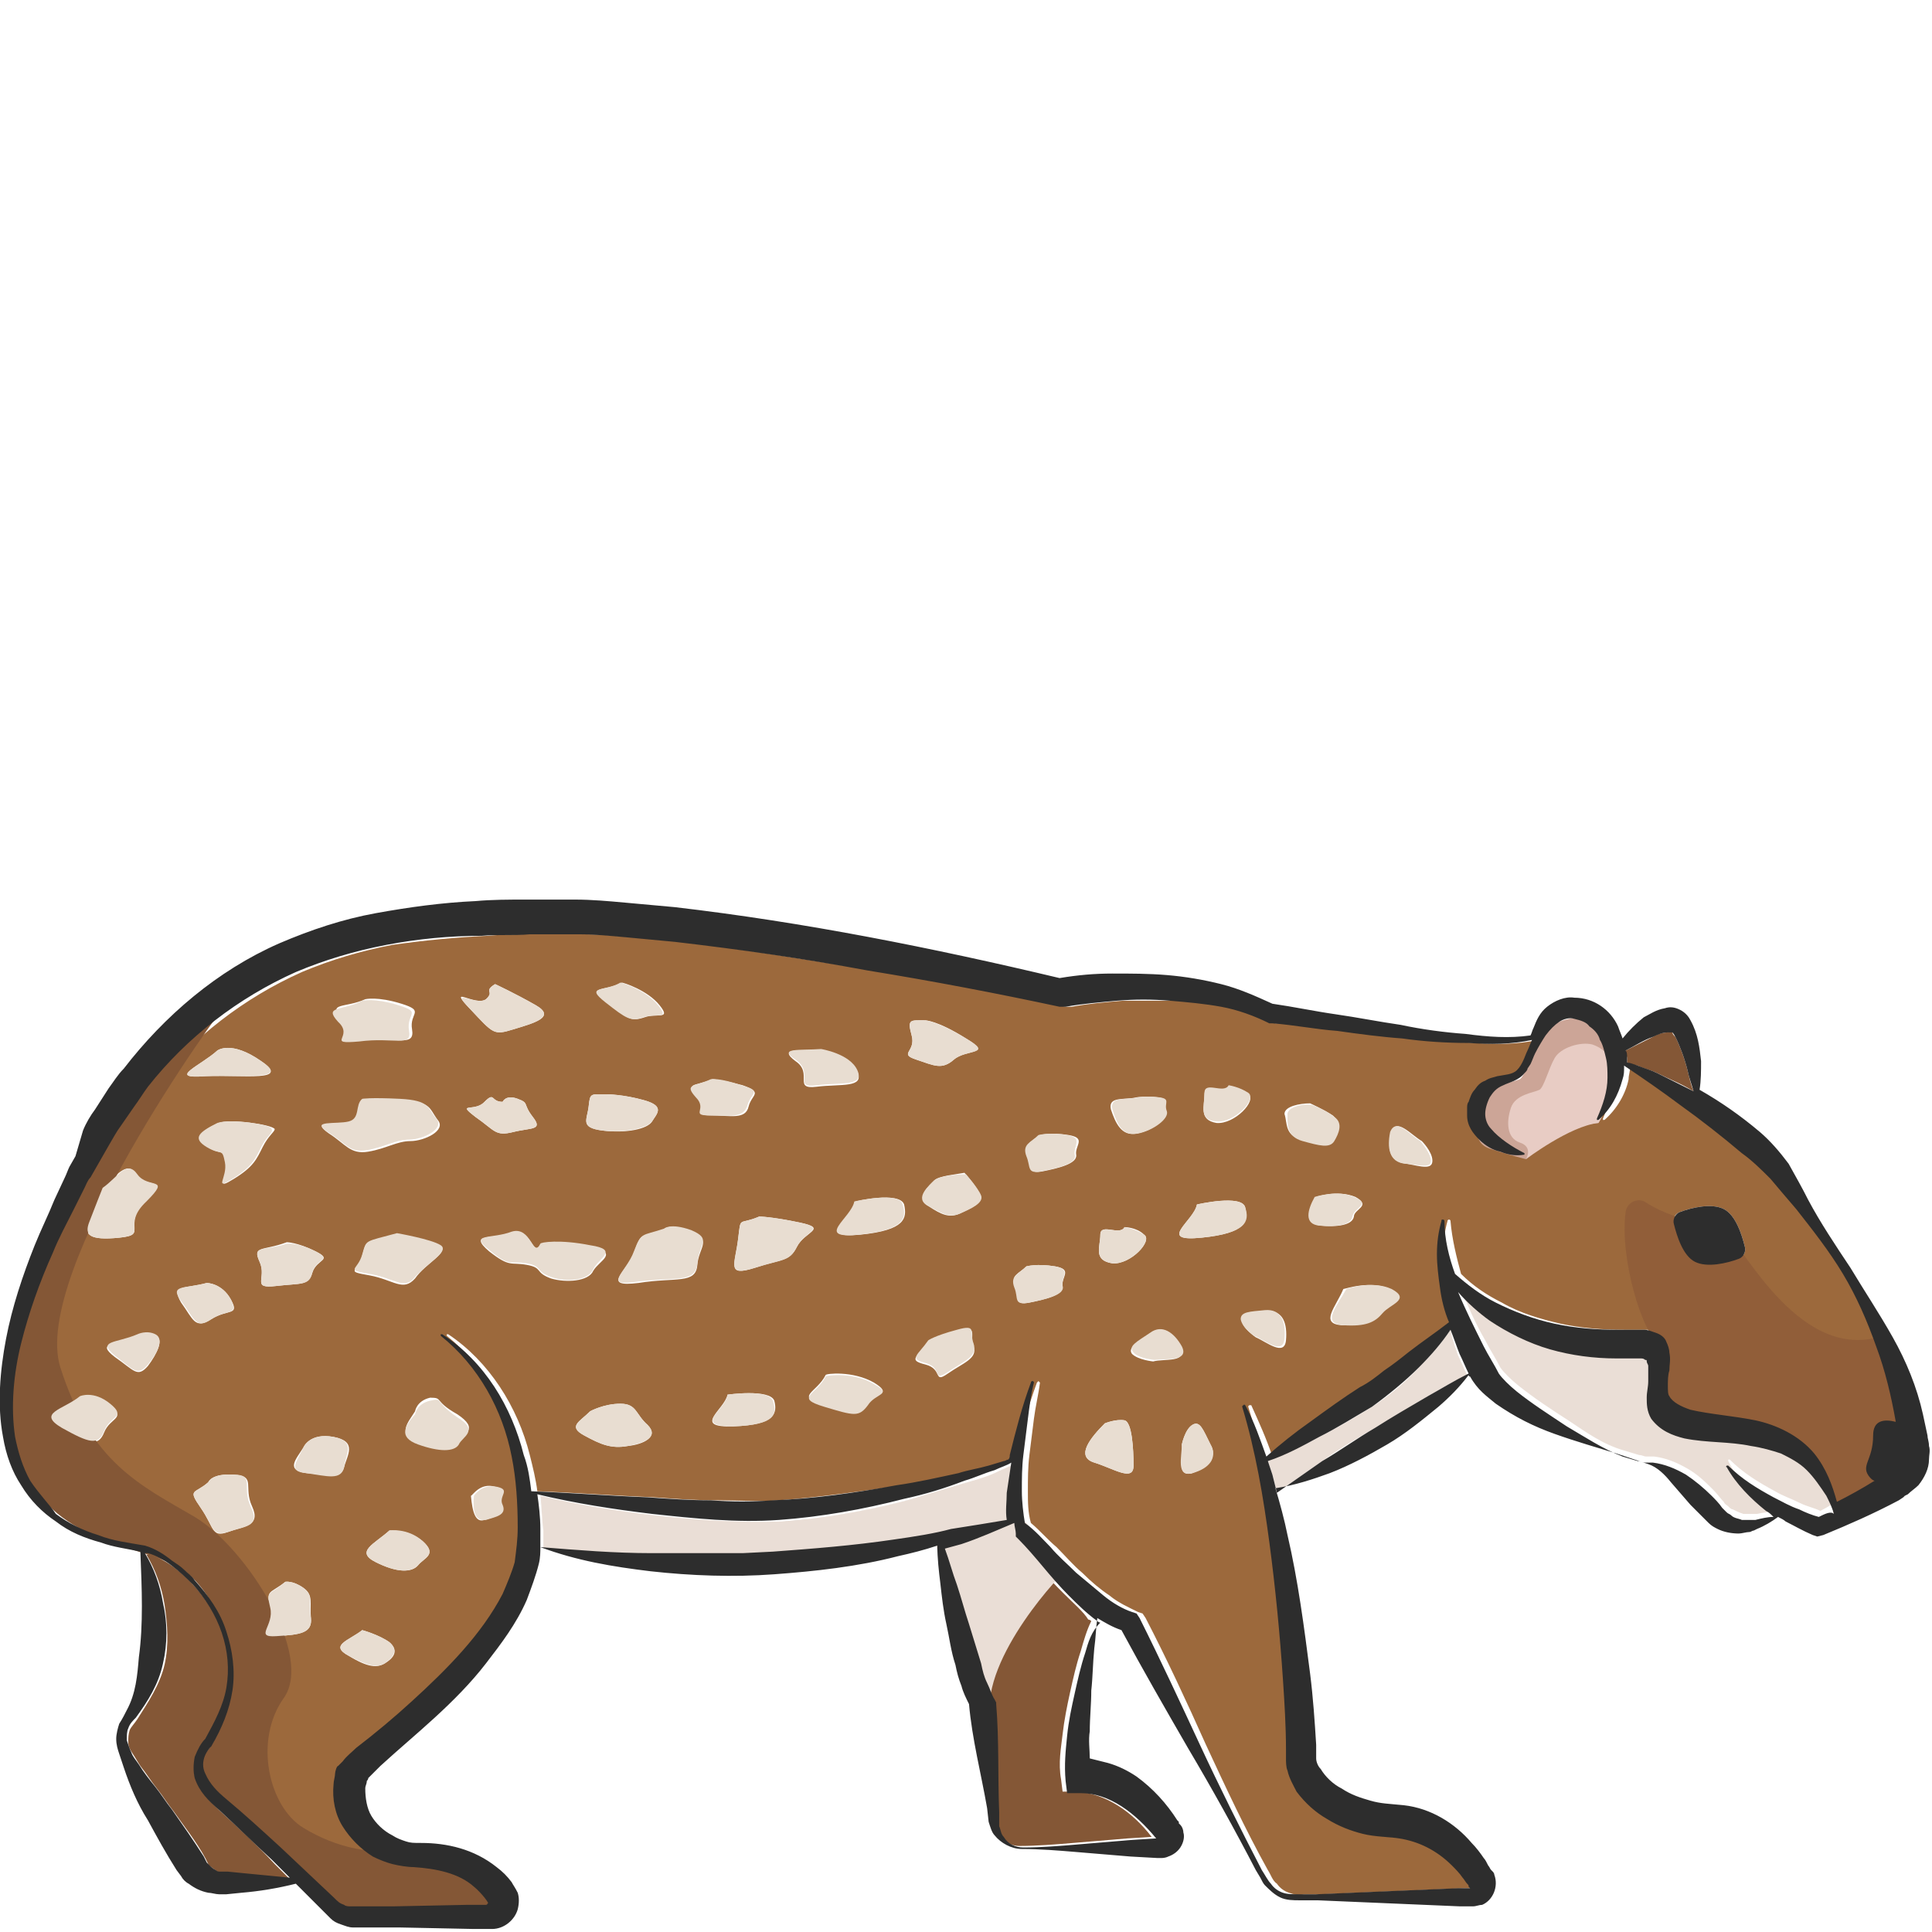 <?xml version="1.0" encoding="utf-8"?>
<!-- Generator: Adobe Illustrator 23.0.0, SVG Export Plug-In . SVG Version: 6.00 Build 0)  -->
<svg version="1.1" id="Layer_1" xmlns="http://www.w3.org/2000/svg" xmlns:xlink="http://www.w3.org/1999/xlink" x="0px" y="0px"
	 viewBox="0 0 128 128" style="enable-background:new 0 0 128 128;" xml:space="preserve">
<style type="text/css">
	.st0{fill:#D3B48C;}
	.st1{fill:#9C693C;}
	.st2{fill:#845736;}
	.st3{fill:#EADED6;}
	.st4{fill:#915E39;}
	.st5{fill:#2D2D2D;}
	.st6{fill:#CCA597;}
	.st7{fill:#E8CCC4;}
	.st8{fill:#E8DDD1;}
</style>
<g>
	<path class="st0" d="M97.7,125.4C97.7,125.4,97.7,125.4,97.7,125.4C97.7,125.4,97.7,125.4,97.7,125.4
		C97.7,125.4,97.7,125.4,97.7,125.4z"/>
	<path class="st1" d="M2,98.1c0.5,0.9,1.2,1.6,2.1,2.2c0.8,0.6,1.8,1.1,2.8,1.4c1,0.3,2.1,0.5,3.1,0.7l0,0l0,0
		c0.7,0.2,1.3,0.6,1.8,1c0.3,0.2,0.5,0.4,0.8,0.6c0.3,0.2,0.5,0.5,0.7,0.7c0.9,1,1.6,2.1,2.1,3.4c0.4,1.3,0.6,2.6,0.4,3.9
		c-0.2,1.3-0.8,2.6-1.4,3.7l0,0l0,0c-0.5,0.6-0.7,1.2-0.4,1.8c0.2,0.6,0.8,1.2,1.4,1.7c1.3,1,2.4,2.1,3.6,3.2l3.5,3.3
		c0.3,0.3,0.5,0.5,0.7,0.5c0.1,0,0.3,0.1,0.4,0.1l0.1,0l0.1,0l0.3,0l2.4,0l4.9-0.1l1.2,0c0.1,0,0.1,0,0.1-0.1
		c0.2,0.1-0.4-0.7-0.9-1.1c-1.1-0.9-2.5-1.2-4-1.3c-0.3,0-0.9-0.1-1.4-0.2c-0.5-0.1-0.9-0.3-1.3-0.5c-0.8-0.5-1.5-1.1-2-2
		c-0.5-0.8-0.7-1.9-0.6-2.8c0-0.2,0.1-0.5,0.1-0.7c0-0.1,0.2-0.5,0.2-0.5c0.1-0.1,0.2-0.2,0.3-0.3c0.3-0.3,0.6-0.6,0.9-0.9
		c1.2-1.1,2.5-2.1,3.7-3.1c2.3-2.1,4.6-4.4,6-7.1c0.3-0.7,0.6-1.4,0.8-2.1c0.2-0.7,0.2-1.5,0.2-2.3c0-1.6-0.1-3.1-0.4-4.7
		c-0.6-3.1-2.2-6-4.7-8c0,0,0-0.1,0-0.1c0,0,0.1,0,0.1,0c2.7,1.8,4.6,4.8,5.4,8c0.2,0.8,0.4,1.6,0.5,2.4c2.6,0.1,5.2,0.3,7.7,0.4
		c1.4,0.1,2.8,0.2,4.2,0.2c1.4,0,2.8,0.1,4.1,0c2.7-0.2,5.5-0.6,8.2-1c1.4-0.2,2.7-0.5,4.1-0.8c0.7-0.1,1.4-0.3,2-0.5
		c0.3-0.1,0.7-0.2,1-0.3c0.1,0,0.2-0.1,0.3-0.1c0-0.1,0-0.2,0.1-0.3c0.4-1.6,0.8-3.2,1.4-4.8c0,0,0.1-0.1,0.1-0.1
		c0,0,0.1,0.1,0.1,0.1l0,0c-0.1,0.8-0.3,1.6-0.4,2.4c-0.1,0.8-0.2,1.6-0.3,2.4c-0.1,0.8-0.1,1.6-0.1,2.4c0,0.7,0,1.4,0.2,2.1
		c0.6,0.5,1.1,1.1,1.7,1.6c0.6,0.6,1.1,1.2,1.7,1.7c0.6,0.6,1.2,1.1,1.8,1.5c0.6,0.5,1.3,0.8,1.9,1.1l0.3,0.1l0.2,0.3
		c1.4,2.7,2.7,5.5,4,8.4c1.3,2.8,2.6,5.6,4.1,8.3c0.2,0.3,0.3,0.7,0.6,0.9c0.2,0.3,0.5,0.5,0.8,0.6c0.3,0.1,0.6,0.2,1,0.1l1.2,0
		l4.7-0.2l4.7-0.2l0.6,0l0.1,0c0,0,0,0,0.1,0c0,0,0,0,0,0l-0.1-0.1c0-0.1-0.1-0.2-0.1-0.2c-0.1-0.1-0.2-0.3-0.3-0.4
		c-0.2-0.3-0.4-0.6-0.7-0.8c-1-1-2.2-1.7-3.5-1.8c-0.6-0.1-1.6-0.1-2.4-0.3c-0.9-0.2-1.7-0.5-2.4-1c-0.8-0.5-1.5-1.1-2-1.8
		c-0.3-0.4-0.5-0.8-0.6-1.4c-0.1-0.2-0.1-0.6-0.1-0.8l0-0.6c0-1.5-0.1-3-0.2-4.6c-0.2-3-0.5-6.1-0.9-9.1c-0.4-3-0.9-6.1-1.8-9
		c0,0,0-0.1,0.1-0.1c0,0,0.1,0,0.1,0c0.5,1.1,1,2.2,1.4,3.4c0.9-0.8,1.9-1.6,2.9-2.3c1.1-0.8,2.2-1.5,3.3-2.3
		c0.5-0.4,1.1-0.7,1.6-1.1c0.5-0.4,1-0.8,1.6-1.2c0.9-0.7,1.8-1.3,2.7-2c-0.2-0.8-0.4-1.5-0.6-2.3c-0.1-0.7-0.2-1.5-0.2-2.2
		c0-0.7,0.1-1.5,0.3-2.2c0-0.1,0.1-0.1,0.1-0.1c0,0,0.1,0,0.1,0.1c0.1,1.2,0.4,2.4,0.7,3.5c0.8,0.8,1.7,1.4,2.7,1.9
		c1.2,0.7,2.6,1.1,3.9,1.4c1.4,0.3,2.8,0.4,4.2,0.4c0.4,0,0.7,0,1.1,0l0.3,0c0.1,0,0.2,0,0.3,0c0.2,0,0.5,0.1,0.8,0.2
		c0.3,0.1,0.5,0.4,0.7,0.6c0.1,0.3,0.2,0.5,0.2,0.7c0,0.5,0,0.8,0,1.2c0,0.4-0.1,0.7-0.1,1c0,0.3,0,0.6,0.1,0.7
		c0.3,0.4,0.8,0.7,1.4,0.9c1.3,0.3,2.8,0.3,4.3,0.7c1.5,0.3,3,1,3.9,2.2c0.8,0.9,1.2,2,1.5,3.2c0.9-0.5,1.7-0.9,2.5-1.4
		c-0.1-0.1-0.2-0.1-0.3-0.2c-0.7-0.7,0.2-1,0.2-2.8c0-1.1,0.8-1.2,1.5-0.9c0,0,0,0,0,0c-0.3-1.7-0.8-3.3-1.3-5
		c-0.6-1.6-1.3-3.3-2.2-4.8c-0.9-1.5-2-2.9-3.1-4.3c-0.6-0.7-1.1-1.5-1.7-2c-0.6-0.6-1.2-1.2-1.9-1.7c-1.3-1.1-2.7-2.2-4.1-3.2
		c-1.2-0.9-2.5-1.8-3.7-2.6c0,0,0,0,0,0.1c0,0.3-0.1,0.5-0.1,0.8c-0.2,1-0.8,2-1.6,2.7c0,0-0.1,0-0.1,0c0,0,0,0,0-0.1
		c0.4-0.9,0.6-1.8,0.7-2.7c0-0.5,0-0.9-0.1-1.3c-0.1-0.4-0.2-0.8-0.4-1.2c-0.2-0.4-0.4-0.7-0.7-0.9c-0.3-0.2-0.7-0.4-1-0.5
		c-0.4-0.1-0.7,0-1,0.2c-0.3,0.2-0.7,0.5-0.9,0.9c-0.3,0.4-0.5,0.8-0.7,1.2c-0.1,0.2-0.2,0.4-0.3,0.7l-0.2,0.3
		c-0.1,0.1-0.1,0.2-0.2,0.3c-0.4,0.4-1,0.6-1.4,0.8c-0.4,0.2-0.7,0.4-0.9,0.8c-0.2,0.3-0.3,0.8-0.3,1.1c0,0.3,0.1,0.7,0.4,1
		c0.5,0.6,1.4,1.2,2.2,1.6l0,0c0,0,0,0,0,0.1c0,0,0,0,0,0c-0.6,0.1-1.1-0.1-1.6-0.2c-0.5-0.2-1-0.4-1.4-0.8c-0.4-0.4-0.8-1-0.8-1.6
		c0-0.2,0-0.3,0-0.5c0-0.2,0.1-0.3,0.1-0.4c0.1-0.3,0.2-0.5,0.4-0.8c0.2-0.3,0.5-0.4,0.7-0.6c0.3-0.1,0.6-0.2,0.8-0.3
		c0.5-0.1,1-0.1,1.3-0.4c0.2-0.1,0.3-0.3,0.4-0.6c0.1-0.2,0.2-0.4,0.3-0.7c0.1-0.2,0.2-0.5,0.3-0.7c-1.4,0.3-2.8,0.3-4.2,0.2
		c-1.5-0.1-2.9-0.2-4.4-0.3c-1.4-0.2-2.9-0.3-4.3-0.5c-1.4-0.2-2.9-0.4-4.3-0.5l-0.1,0l-0.1,0c-1-0.5-2.1-0.8-3.2-1.1
		c-1.1-0.2-2.3-0.4-3.4-0.4c-1.2,0-2.3,0-3.5,0c-1.2,0.1-2.3,0.2-3.4,0.4l-0.2,0l-0.2,0c-4.2-0.9-8.5-1.7-12.7-2.4
		c-4.3-0.7-8.5-1.4-12.8-1.9c-1.1-0.1-2.1-0.2-3.2-0.3c-1.1-0.1-2.1-0.2-3.2-0.2c-1.1,0-2.1,0-3.2,0c-1.1,0-2.1,0-3.2,0.1
		c-2.1,0.1-4.2,0.3-6.3,0.6c-2.1,0.4-4.1,1-6,1.8c-3.8,1.7-7.2,4.3-9.8,7.6c-0.4,0.4-0.6,0.8-0.9,1.3l-0.9,1.3
		c-0.3,0.4-0.6,0.9-0.8,1.3l-0.8,1.4L5.9,78c-0.1,0.2-0.2,0.5-0.4,0.7l-0.7,1.4c-0.5,0.9-0.9,1.9-1.4,2.9C2.6,85,1.9,87,1.4,89
		c-0.5,2-0.7,4.2-0.4,6.2C1.2,96.2,1.5,97.2,2,98.1z M111.3,80.3c0.8-0.3,2.1-0.6,2.9-0.2c0.8,0.4,1.2,1.7,1.4,2.5
		c0.1,0.3-0.1,0.7-0.4,0.8c-0.8,0.3-2.1,0.6-2.9,0.2c-0.8-0.4-1.2-1.7-1.4-2.5C110.8,80.7,111,80.4,111.3,80.3z M79,97.6
		c-1.1,0.3-0.6-1.1-0.7-1.9c0,0,0.2-1,0.7-1.3c0.5-0.3,0.7,0.3,1.2,1.3C80.7,96.5,80,97.2,79,97.6z M92.2,75c0.3-1,1.3,0.2,2,0.6
		c0,0,0.7,0.7,0.7,1.3s-0.7,0.4-1.7,0.2C92,77,91.9,76,92.2,75z M92.1,85.4c1.3,0.6-0.1,1-0.6,1.6s-1.1,0.8-2.6,0.8
		c-1.5-0.1-0.4-1.2,0.1-2.4C89.1,85.4,90.8,84.8,92.1,85.4z M89.7,80.6c-0.1,0.6-1.2,0.7-2.2,0.6c-1-0.1-0.9-1-0.3-1.9
		c0,0,1.4-0.5,2.6,0C90.9,79.9,89.7,80.1,89.7,80.6z M86.8,73.1c0,0,0.9,0.4,1.5,0.8c0.6,0.5,0.3,1.2,0,1.6c-0.3,0.5-1,0.3-2.1,0
		c-1.1-0.3-0.9-1.1-1.1-1.7C85.1,73.3,86.1,73.1,86.8,73.1z M85.2,88.8c-0.1,1.1-1.3,0.1-2-0.2c0,0-0.9-0.6-0.9-1.1
		c-0.1-0.6,0.6-0.5,1.7-0.6C85,86.8,85.3,87.7,85.2,88.8z M79.8,72.5c0-0.8,1.3,0.1,1.6-0.5c0,0,0.8,0,1.3,0.5
		c0.6,0.4-0.9,2-2.1,1.9C79.4,74.2,79.8,73.3,79.8,72.5z M79.3,79.8c0,0,3-0.7,3.2,0.2c0.2,0.9,0.1,1.7-2.9,2
		C76.6,82.3,79.1,80.9,79.3,79.8z M78.2,89.3c0.5,1-1.1,0.7-1.8,0.9c0,0-1-0.1-1.4-0.5c-0.3-0.4,0.3-0.7,1.1-1.3
		C77,87.7,77.8,88.3,78.2,89.3z M75.3,72.7c0,0,0.6-0.1,1.4,0c0.8,0.1,0.3,0.4,0.5,0.9c0.2,0.5-0.8,1.3-1.9,1.5
		c-1,0.2-1.4-0.7-1.7-1.6C73.4,72.6,74.5,72.9,75.3,72.7z M72.9,81.8c0-0.8,1.3,0.1,1.6-0.5c0,0,0.8,0,1.3,0.5
		c0.6,0.4-0.9,2-2.1,1.9C72.4,83.5,72.9,82.6,72.9,81.8z M73.2,94.3c0,0,0.7-0.3,1.3-0.2c0.5,0.1,0.6,1.9,0.6,3
		c0,1.1-1.3,0.2-2.6-0.2C71.2,96.5,72.3,95.2,73.2,94.3z M68.9,75.2c0,0,0.7-0.2,1.9,0c1.2,0.2,0.4,0.7,0.5,1.3
		c0.1,0.6-1.2,0.9-2.2,1.1c-1,0.2-0.7-0.3-0.9-1.1C67.8,75.8,68.4,75.6,68.9,75.2z M68,83.9c0,0,0.7-0.2,1.9,0
		c1.2,0.2,0.4,0.7,0.5,1.3c0.1,0.6-1.2,0.9-2.2,1.1c-1,0.2-0.7-0.3-0.9-1.1C66.9,84.5,67.5,84.4,68,83.9z M31.5,74
		c-1.3-1,0-0.3,0.6-1c0.7-0.7,0.4,0,1.2,0c0,0,0.2-0.5,1-0.2c0.8,0.3,0.3,0.3,1,1.2c0.7,0.9-0.1,0.7-1.3,1
		C32.8,75.3,32.8,74.9,31.5,74z M41.6,95.8c-1.1,0.2-1.8-0.1-2.9-0.7c-1.1-0.6-0.3-0.9,0.4-1.6c0,0,0.9-0.5,2-0.5
		c1.1,0,1,0.7,1.8,1.4C43.7,95.2,42.6,95.7,41.6,95.8z M48.6,94.5c-2.8,0.1-0.6-1.1-0.4-2.1c0,0,2.8-0.4,3.1,0.4
		C51.5,93.6,51.4,94.4,48.6,94.5z M57.5,93c-0.6,0.8-0.9,0.7-2.9,0.1c-2-0.6-0.5-0.8,0.1-2c0-0.1,1.8-0.3,3.2,0.5
		C59.2,92.4,58,92.3,57.5,93z M62.8,91c-1,0.7-0.3-0.3-1.5-0.6c-1.2-0.3-0.5-0.5,0.2-1.5c0,0,0.4-0.3,1.9-0.7c1.5-0.4,0.8,0.2,1.1,1
		C64.8,90,63.8,90.3,62.8,91z M63.6,80.4c-0.7,0.3-1.2,0.1-2.1-0.5c-0.9-0.5,0.1-1.4,0.4-1.7c0.3-0.3,1.5-0.4,2-0.5
		c0,0,0.8,0.9,1,1.4C65.2,79.7,64.4,80,63.6,80.4z M60.4,68.6c-0.3-1.1-0.1-1,0.9-1c0,0,0.8,0,2.7,1.2c1.8,1.1,0,0.7-0.8,1.4
		c-0.8,0.7-1.3,0.4-2.5,0C59.5,69.8,60.7,69.7,60.4,68.6z M59.9,79.8c0.2,0.9,0.1,1.7-2.9,2c-3,0.3-0.5-1.1-0.3-2.2
		C56.6,79.6,59.6,78.9,59.9,79.8z M54.4,69.6c0,0,1.9,0.3,2.4,1.4c0.5,1.1-1.1,0.8-2.7,1c-1.6,0.2-0.2-0.9-1.4-1.7
		C51.5,69.4,53,69.6,54.4,69.6z M53,81c1.9,0.4,0.3,0.6-0.2,1.6c-0.5,1-1,0.8-2.8,1.4c-1.9,0.6-1.3-0.2-1.1-1.9
		c0.2-1.6,0-0.9,1.4-1.5C50.3,80.6,51.1,80.6,53,81z M47.2,71.5c0,0,0.5,0,2,0.4c1.4,0.5,0.6,0.6,0.4,1.4c-0.2,0.9-1.2,0.6-2.5,0.6
		c-1.3,0-0.1-0.4-0.9-1.3C45.4,71.7,46,72,47.2,71.5z M45.8,81.6c1.4,0.6,0.5,1,0.4,2.2c-0.1,1.3-1.4,0.8-3.9,1.2
		c-2.5,0.3-0.8-0.7-0.3-2c0.5-1.4,0.4-1,1.9-1.5C44,81.4,44.4,81,45.8,81.6z M41.2,65.1c0.1,0,1.7,0.5,2.5,1.5c0.8,1-0.2,0.5-1,0.8
		c-0.9,0.3-1.1,0.1-2.5-1C38.7,65.3,40.1,65.7,41.2,65.1z M39,73.3c0.1-0.9,0.1-0.8,1.2-0.8c0,0,1.1,0,2.5,0.4
		c1.4,0.4,0.8,0.9,0.5,1.4c-0.3,0.5-1.7,0.8-3.3,0.6C38.4,74.7,38.9,74.2,39,73.3z M39.1,82.6c2,0.4,0.6,0.9,0.2,1.6
		c-0.3,0.7-1.8,0.8-2.8,0.5c-1.1-0.4-0.5-0.7-1.6-0.9c-1.1-0.2-1.1,0.2-2.5-0.9c-1.4-1.2,0.2-0.8,1.5-1.2c1.3-0.5,1.4,1.7,1.9,0.8
		C35.8,82.4,37.1,82.2,39.1,82.6z M32.2,66.2c0.6-0.5-0.2-0.5,0.6-1c0,0,1.3,0.6,2.7,1.4c1.4,0.8-0.2,1.2-1.5,1.6
		c-1.3,0.4-1.3,0.3-2.9-1.4C29.6,65.2,31.5,66.7,32.2,66.2z M15.1,101.5c-1.1,0.4-0.9-0.3-1.8-1.6c-0.9-1.3-0.4-0.9,0.5-1.7
		c0,0,0.2-0.6,1.7-0.5c1.5,0.1,0.6,0.8,1.2,2.1C17.3,101.1,16.2,101.1,15.1,101.5z M18.3,108.4c-1.6,0.1-0.2-0.7-0.4-1.9
		c-0.3-1.2,0-0.9,1-1.7c0,0,0.5-0.1,1.2,0.4c0.7,0.5,0.4,1,0.5,2C20.7,108.2,19.9,108.3,18.3,108.4z M20.3,97.6
		c-1.4-0.2-0.7-0.9-0.2-1.7c0,0,0.4-1,2-0.7c1.6,0.3,0.9,1.2,0.7,2C22.6,98,21.7,97.7,20.3,97.6z M25.5,110.2
		c-0.5,0.3-1.1,0.3-2.4-0.5c-1.3-0.7,0-1,0.9-1.7c0,0,1.1,0.3,1.8,0.8C26.5,109.4,26,109.9,25.5,110.2z M27.7,103.7
		c-0.4,0.5-1.4,0.5-2.8-0.2c-1.4-0.7-0.1-1.2,0.9-2.1c0,0,1.2-0.1,2.2,0.7C29,103,28.1,103.2,27.7,103.7z M32.8,98.5
		c1,0.2,0.1,0.6,0.4,1.2c0.3,0.6-0.4,0.8-1.1,1c-0.6,0.2-0.8-0.5-0.9-1.6C31.3,99.1,31.8,98.2,32.8,98.5z M30.3,93.7
		c1.5,1,0.4,1.3,0.1,1.8c-0.2,0.5-1.3,0.5-2.7,0c-1.4-0.5-0.7-1.2-0.2-2c0,0,0.1-0.7,1-0.9C29.4,92.6,28.7,92.8,30.3,93.7z
		 M27.5,84.7c-0.8,0.9-1.4,0.1-3-0.2c-1.7-0.3-0.8-0.2-0.5-1.3c0.3-1.1,0.1-0.8,2.3-1.4c0,0,2.3,0.4,2.9,0.8
		C29.7,83,28.2,83.7,27.5,84.7z M24.2,66.2c0,0,0.8-0.2,2.4,0.3c1.6,0.5,0.5,0.6,0.7,1.7c0.2,1.2-1,0.5-3.3,0.7
		c-2.3,0.3-0.4-0.2-1.3-1.4C21.6,66.4,22.9,66.8,24.2,66.2z M23.2,74.4c0.9-0.2,0.4-1.1,0.9-1.5c0,0,0.4-0.1,2.5,0
		c2,0.1,1.8,0.5,2.4,1.3c0.6,0.7-0.9,1.4-1.8,1.4c-0.9,0-1.6,0.5-2.8,0.7c-1.2,0.2-1.5-0.5-2.6-1.2C20.5,74.2,22.3,74.6,23.2,74.4z
		 M20.9,82.9c1.2,0.6,0.1,0.5-0.2,1.4S20,85,18.3,85.2c-1.7,0.2-0.6-0.5-1.1-1.6c-0.5-1.1,0.2-0.7,1.8-1.3
		C19,82.3,19.7,82.3,20.9,82.9z M17.4,76c-0.4,0.8-0.6,1.3-1.9,2.1s-0.4,0-0.5-1.1c-0.2-1-0.3-0.4-1.2-1s-0.5-1.1,0.7-1.6
		c0.7-0.3,3.5,0.1,3.7,0.4C18.2,75,17.8,75.2,17.4,76z M14.4,69.6c0,0,0.9-0.7,2.9,0.7c2,1.4-1.1,0.9-3.7,1
		C11,71.5,13.3,70.6,14.4,69.6z M13.7,85c0,0,1,0,1.6,1.1c0.6,1.1-0.2,0.6-1.3,1.3c-1.1,0.7-1.2,0-2-1.1
		C11.3,85.1,12.2,85.4,13.7,85z M9.8,90.5c-0.7,0.8-0.9,0.3-2.2-0.6c-1.3-1,0.1-0.8,1.5-1.4c0,0,0.6-0.3,1.2,0
		C10.9,88.7,10.4,89.7,9.8,90.5z M5.8,81c0.3-0.8,0.9-2.3,0.9-2.3c1-0.7,1.7-1.9,2.3-0.9c0.7,1,2.3,0.1,0.6,1.8
		C8,81.3,9.9,81.8,7.9,82C5.9,82.2,5.6,81.8,5.8,81z M5.3,92.6c0,0,0.9-0.4,2,0.5s0,0.8-0.4,1.8c-0.4,1-1,0.7-2.8-0.2
		C2.4,93.6,4.2,93.4,5.3,92.6z"/>
	<path class="st2" d="M107.8,70.4c0.3,0.1,0.5,0.2,0.7,0.2c0.4,0.2,0.9,0.3,1.3,0.5c0.8,0.4,1.6,0.7,2.4,1.2c-0.2-0.5-0.3-1-0.4-1.4
		c-0.2-0.8-0.5-1.6-0.8-2.2c-0.1-0.1-0.2-0.2-0.2-0.3c0,0-0.1-0.1-0.3,0c-0.3,0-0.7,0.1-1,0.3c-0.6,0.3-1.2,0.6-1.8,0.9
		c0,0.2,0.1,0.4,0.1,0.5C107.8,70.2,107.8,70.3,107.8,70.4z"/>
	<path class="st3" d="M66.9,100.8c0-0.6,0-1.2,0-1.8c0.1-0.7,0.2-1.3,0.3-2c-0.4,0.2-0.7,0.3-1.1,0.5c-0.6,0.3-1.3,0.5-2,0.7
		c-1.3,0.4-2.7,0.8-4,1.2c-2.7,0.7-5.5,1.2-8.3,1.4c-2.9,0.1-5.7-0.1-8.4-0.4c-2.6-0.3-5.1-0.7-7.6-1.3c0.1,0.8,0.1,1.6,0.2,2.3
		c0,0.4,0,0.8,0,1.2c2.5,0.2,4.9,0.3,7.4,0.4c1.3,0,2.7,0,4,0c0.7,0,1.3,0,2,0l2-0.1c2.7-0.2,5.3-0.4,8-0.8c1.3-0.1,2.7-0.4,4-0.6
		C64.4,101.2,65.7,101,66.9,100.8z"/>
	<path class="st3" d="M96.1,88.1c-0.6,0.9-1.3,1.7-2.1,2.5c-0.9,1-2,1.9-3.1,2.6c-1.1,0.7-2.3,1.4-3.5,2c-1.1,0.6-2.2,1.1-3.4,1.6
		c0.1,0.3,0.2,0.6,0.3,0.9c0.1,0.4,0.2,0.8,0.3,1.2c1-0.7,2-1.4,3-2.1c1.1-0.8,2.3-1.5,3.5-2.2c1.2-0.7,2.3-1.4,3.5-2.1
		c0.9-0.5,1.7-1,2.6-1.4c-0.2-0.4-0.4-0.9-0.6-1.3C96.4,89.2,96.2,88.7,96.1,88.1z"/>
	<path class="st2" d="M70.5,105.6c-0.6-0.6-1.2-1.2-1.7-1.9c-0.5-0.6-1.1-1.3-1.6-1.8l-0.2-0.2l0-0.2c0-0.2-0.1-0.5-0.1-0.7
		c-1.1,0.5-2.3,1-3.5,1.4c-0.4,0.1-0.7,0.2-1.1,0.3c0.3,0.8,0.6,1.6,0.8,2.4c0.3,0.9,0.6,1.7,0.8,2.6l0.8,2.6
		c0.1,0.4,0.3,0.9,0.4,1.3c0.2,0.4,0.3,0.8,0.5,1.1l0.1,0.2l0,0.1c0.2,2.4,0.1,4.8,0.2,7.2c0,0.3,0,0.6,0,0.9c0,0.2,0.1,0.5,0.3,0.7
		c0.3,0.4,0.8,0.7,1.3,0.7c1.2,0,2.4-0.1,3.6-0.2c1.2-0.1,2.4-0.2,3.6-0.3l1.6-0.1c-1.3-1.7-3.1-2.9-5-3l-0.9,0l-0.1-0.8
		c-0.2-1.1,0-2.1,0.1-3c0.1-0.9,0.3-1.9,0.5-2.8c0.2-0.9,0.4-1.8,0.7-2.7c0.2-0.7,0.4-1.4,0.7-2c0,0-0.1-0.1-0.2-0.1
		C71.8,106.8,71.1,106.2,70.5,105.6z"/>
	<path class="st3" d="M119.8,97c-0.5-0.5-1.1-0.9-1.7-1.1c-0.6-0.3-1.3-0.4-2-0.5c-1.4-0.2-2.8-0.2-4.4-0.5
		c-0.8-0.2-1.6-0.5-2.2-1.3c-0.3-0.5-0.3-1-0.3-1.4c0-0.4,0-0.8,0.1-1.1c0-0.3,0.1-0.7,0-1c0-0.1,0-0.2-0.1-0.3c0-0.1,0-0.1-0.1-0.1
		c-0.1,0-0.1-0.1-0.3-0.1c-0.1,0-0.1,0-0.2,0l-0.3,0c-0.4,0-0.7,0-1.1,0c-1.5,0-3-0.2-4.4-0.6c-1.4-0.4-2.8-1-4-1.9
		c-0.8-0.6-1.5-1.2-2.1-1.9c0.5,1.2,1,2.4,1.7,3.6c0.3,0.6,0.7,1.2,1,1.8c0.2,0.3,0.7,0.8,1.2,1.2c1,0.8,2.2,1.6,3.3,2.3
		c1.2,0.8,2.3,1.6,3.7,2c0.3,0.1,0.7,0.2,1,0.3c0.2,0,0.3,0.1,0.5,0.1c0.1,0,0.2,0,0.2,0l0.3,0c0.8,0.1,1.5,0.4,2.2,0.8
		c0.7,0.4,1.2,0.9,1.7,1.4c0.3,0.3,0.5,0.6,0.7,0.8c0.1,0.2,0.2,0.2,0.3,0.3c0.1,0.1,0.2,0.2,0.3,0.2c0.2,0.1,0.4,0.2,0.7,0.3
		c0.1,0,0.3,0,0.4,0c0.1,0,0.1,0,0.2,0l0.3,0c0.4-0.1,0.8-0.1,1.2-0.2c-0.2-0.1-0.4-0.2-0.5-0.4c-1-0.8-2-1.7-2.6-2.9
		c0,0,0-0.1,0-0.1c0,0,0.1,0,0.1,0c0.9,0.9,1.9,1.5,3,2.1c0.5,0.3,1.1,0.5,1.7,0.8c0.4,0.2,0.9,0.3,1.3,0.5c0.4-0.2,0.7-0.4,1.1-0.6
		c-0.2-0.4-0.3-0.8-0.5-1.2C120.7,98.1,120.3,97.5,119.8,97z"/>
	<path class="st4" d="M111.4,80.7c0,0-1.2-0.3-2.3-1c-0.5-0.4-1.3-0.1-1.4,0.6c-0.4,3.1,1.1,7.8,2,8.5c1,0.9,0.2,2.7,0.2,3.6
		s2.6,2.3,5.2,2.4c2.5,0.1,3.9,0.1,4.7,1.7c0.8,1.6,1.3,1.3,1.4,2.2c0.1,0.9,0.4,2.1,0.5,2s5.3-1.2,5.3-3.1s-0.7-7.8-2-9.2
		c-5.6,2.2-9.5-5.9-10.5-6.5C113.7,81.2,111.4,80.7,111.4,80.7z"/>
	<path class="st2" d="M14.6,120c-0.6-0.6-1.3-1.2-1.6-2.1c-0.2-0.4-0.2-1,0-1.4c0.1-0.5,0.4-0.8,0.7-1.2c0.7-1,1.2-2.2,1.4-3.4
		c0.2-1.2,0.1-2.5-0.3-3.6c-0.4-1.2-1.1-2.3-1.9-3.2c-0.8-0.9-1.9-1.8-3-2.1c-0.1,0-0.1,0-0.2,0c0.6,1,1,2.1,1.2,3.3
		c0.2,1.3,0.3,2.7,0,4c-0.3,1.3-1.1,2.5-1.8,3.6c-0.2,0.3-0.4,0.5-0.5,0.7c-0.1,0.3-0.1,0.5-0.1,0.8c0,0.3,0.1,0.5,0.3,0.8
		c0.2,0.3,0.3,0.5,0.5,0.8c0.4,0.5,0.7,1,1.1,1.5c0.4,0.5,0.7,1,1.1,1.5c0.7,1,1.5,2,2.1,3.1l0.2,0.4c0,0.1,0.1,0.1,0.2,0.2
		c0.1,0.1,0.3,0.2,0.4,0.3c0.1,0,0.2,0.1,0.3,0.1l0.5,0l1,0.1c1.1,0.1,2.2,0.3,3.2,0.5l-1.2-1.2C17,122.2,15.8,121.1,14.6,120z"/>
	<path class="st2" d="M15.1,66.4C14.6,66.8,2,84.3,4,90.6s5.3,7.8,8.9,9.9c3.5,2.1,7.9,9.2,5.9,12s-1,7.2,1.3,8.6s4.4,1.6,5.3,1.5
		c2.4,0.9,7.8,1.2,7.9,2.6c0.2,1.4-0.1,2.3-0.4,2.2c-0.3-0.1-9.4-0.2-9.8-0.3s-8.5-7.5-9.2-8.3c-0.7-0.8-0.8-2.4-0.3-2.7
		c0.5-0.4,1-1.4,1.7-4.3c0.5-1.8-0.9-6.7-3.7-8.1S3.5,102.1,1.4,97s0.3-12.3,2.4-16.2S12.1,68,12.1,68L15.1,66.4z"/>
	<path class="st0" d="M77,121.8L77,121.8C77,121.8,77,121.8,77,121.8z"/>
	<path class="st5" d="M112.3,83.6c0.8,0.4,2.1,0.1,2.9-0.2c0.3-0.1,0.5-0.5,0.4-0.8c-0.2-0.8-0.6-2.1-1.4-2.5
		c-0.8-0.4-2.1-0.1-2.9,0.2c-0.3,0.1-0.5,0.5-0.4,0.8C111.1,81.9,111.5,83.2,112.3,83.6z"/>
	<path class="st3" d="M62,102.3l5.8-1.6c0,0,3.1,3.3,2.9,3.3c-0.2,0-5.7,5.8-5.1,9.8C63.7,109.3,62,102.3,62,102.3z"/>
	<path class="st6" d="M101.1,76.8c0,0,2.3-2.2,4.8-2.4c0.7-1.1,2.9-5.7-0.6-6.9c-1.1-0.3-2.8,0.3-3.3,1.2c-0.5,0.9-0.9,2.5-1.3,2.8
		c-0.5,0.2-2.1,0.4-2.5,1.6c-0.4,1.3-0.7,2.6,0.5,3S101.1,76.8,101.1,76.8z"/>
	<path class="st7" d="M101.1,76.8c0,0,2.9-2.2,4.8-2.4c0.5-0.8,2.2-4.3-0.4-5.2c-0.8-0.2-2.1,0.2-2.5,0.9c-0.4,0.7-0.7,1.9-1,2.1
		c-0.4,0.2-1.6,0.3-1.9,1.2c-0.3,0.9-0.3,2,0.6,2.3S101.1,76.8,101.1,76.8z"/>
	<g>
		<path class="st8" d="M21.7,75c1.2,0.7,1.4,1.4,2.6,1.2c1.2-0.2,1.9-0.7,2.8-0.7c0.9,0,2.4-0.7,1.8-1.4c-0.6-0.7-0.4-1.2-2.4-1.3
			c-2-0.1-2.5,0-2.5,0c-0.5,0.4-0.1,1.3-0.9,1.5S20.5,74.2,21.7,75z"/>
		<path class="st8" d="M14.4,74.4c-1.2,0.6-1.7,1-0.7,1.6s1,0,1.2,1c0.2,1-0.8,1.9,0.5,1.1s1.5-1.3,1.9-2.1c0.4-0.8,0.8-0.9,0.7-1.2
			C18,74.5,15.2,74.1,14.4,74.4z"/>
		<path class="st8" d="M7.9,82c2-0.2,0.1-0.8,1.8-2.4c1.7-1.7,0.1-0.8-0.6-1.8c-0.7-1-1.3,0.2-2.3,0.9c0,0-0.6,1.5-0.9,2.3
			C5.6,81.8,5.9,82.2,7.9,82z"/>
		<path class="st8" d="M34,75c1.2-0.3,2-0.1,1.3-1c-0.7-0.9-0.2-0.9-1-1.2c-0.8-0.3-1,0.2-1,0.2c-0.8,0-0.5-0.7-1.2,0
			c-0.7,0.7-1.9,0-0.6,1C32.8,74.9,32.8,75.3,34,75z"/>
		<path class="st8" d="M39.9,74.9c1.6,0.2,3-0.2,3.3-0.6c0.3-0.5,0.9-1-0.5-1.4c-1.4-0.4-2.5-0.4-2.5-0.4c-1.1,0-1.1-0.1-1.2,0.8
			C38.9,74.2,38.4,74.7,39.9,74.9z"/>
		<path class="st8" d="M47,73.9c1.3,0,2.2,0.2,2.5-0.6c0.2-0.9,1.1-1-0.4-1.4c-1.4-0.5-2-0.4-2-0.4c-1.1,0.5-1.8,0.3-1,1.2
			C46.9,73.5,45.7,73.9,47,73.9z"/>
		<path class="st8" d="M63.4,88.1c-1.5,0.4-1.9,0.7-1.9,0.7c-0.7,1-1.3,1.2-0.2,1.5c1.2,0.3,0.4,1.3,1.5,0.6c1-0.7,2-1,1.7-1.9
			C64.2,88.3,64.8,87.7,63.4,88.1z"/>
		<path class="st8" d="M52.7,70.2c1.3,0.9-0.2,1.9,1.4,1.7c1.6-0.2,3.2,0.1,2.7-1c-0.5-1.1-2.4-1.4-2.4-1.4
			C53,69.6,51.5,69.4,52.7,70.2z"/>
		<path class="st8" d="M60.7,70.2c1.2,0.4,1.7,0.7,2.5,0c0.8-0.7,2.7-0.3,0.8-1.4c-1.8-1.1-2.7-1.2-2.7-1.2c-1,0-1.2-0.1-0.9,1
			C60.7,69.7,59.5,69.8,60.7,70.2z"/>
		<path class="st8" d="M34,68.2c1.3-0.4,2.9-0.8,1.5-1.6c-1.4-0.8-2.7-1.4-2.7-1.4c-0.8,0.5,0,0.4-0.6,1c-0.6,0.5-2.6-0.9-1,0.7
			C32.7,68.5,32.7,68.6,34,68.2z"/>
		<path class="st8" d="M40.1,66.4c1.4,1.1,1.7,1.3,2.5,1c0.9-0.3,1.8,0.2,1-0.8c-0.8-1-2.4-1.5-2.5-1.5
			C40.1,65.7,38.7,65.3,40.1,66.4z"/>
		<path class="st8" d="M57.9,91.7c-1.3-0.8-3.1-0.6-3.2-0.5c-0.6,1.2-2.1,1.4-0.1,2c2,0.6,2.3,0.7,2.9-0.1
			C58,92.3,59.2,92.4,57.9,91.7z"/>
		<path class="st8" d="M23.8,69c2.3-0.3,3.5,0.4,3.3-0.7c-0.2-1.2,0.9-1.2-0.7-1.7c-1.6-0.5-2.4-0.3-2.4-0.3
			c-1.3,0.7-2.6,0.3-1.6,1.4C23.5,68.7,21.5,69.2,23.8,69z"/>
		<path class="st8" d="M13.6,71.3c2.6-0.1,5.7,0.3,3.7-1c-2-1.4-2.9-0.7-2.9-0.7C13.3,70.6,11,71.5,13.6,71.3z"/>
		<path class="st8" d="M4.1,94.6c1.8,1,2.4,1.2,2.8,0.2c0.4-1,1.5-0.9,0.4-1.8s-2-0.5-2-0.5C4.2,93.4,2.4,93.6,4.1,94.6z"/>
		<path class="st8" d="M10.3,88.4c-0.6-0.3-1.2,0-1.2,0c-1.4,0.6-2.7,0.4-1.5,1.4c1.3,1,1.5,1.4,2.2,0.6
			C10.4,89.7,10.9,88.7,10.3,88.4z"/>
		<path class="st8" d="M14,87.4c1.1-0.7,1.8-0.2,1.3-1.3C14.7,85,13.7,85,13.7,85c-1.5,0.4-2.5,0.1-1.7,1.2
			C12.9,87.4,13,88.1,14,87.4z"/>
		<path class="st8" d="M17.2,83.6c0.5,1.1-0.6,1.8,1.1,1.6c1.7-0.2,2.2,0,2.4-0.9c0.2-0.9,1.4-0.8,0.2-1.4c-1.2-0.6-1.9-0.5-1.9-0.5
			C17.4,82.9,16.7,82.5,17.2,83.6z"/>
		<path class="st8" d="M24,83.1c-0.3,1.1-1.2,1,0.5,1.3c1.7,0.3,2.3,1.1,3,0.2c0.8-0.9,2.3-1.7,1.7-2.1c-0.6-0.4-2.9-0.8-2.9-0.8
			C24.1,82.3,24.3,82.1,24,83.1z"/>
		<path class="st8" d="M33.9,81.6c-1.3,0.5-2.9,0.1-1.5,1.2c1.4,1.2,1.4,0.7,2.5,0.9c1.1,0.2,0.5,0.5,1.6,0.9s2.5,0.2,2.8-0.5
			c0.3-0.7,1.8-1.3-0.2-1.6c-2-0.4-3.3-0.2-3.3-0.1C35.3,83.4,35.2,81.2,33.9,81.6z"/>
		<path class="st8" d="M42,82.9c-0.5,1.4-2.2,2.4,0.3,2c2.5-0.3,3.8,0.1,3.9-1.2c0.1-1.3,1-1.6-0.4-2.2C44.4,81,44,81.4,44,81.4
			C42.5,81.9,42.5,81.6,42,82.9z"/>
		<path class="st8" d="M48.9,82.1c-0.2,1.6-0.8,2.5,1.1,1.9c1.9-0.6,2.3-0.4,2.8-1.4c0.5-1,2-1.2,0.2-1.6c-1.9-0.4-2.7-0.4-2.7-0.4
			C48.9,81.2,49.1,80.5,48.9,82.1z"/>
		<path class="st8" d="M56.9,81.8c3-0.3,3.2-1.1,2.9-2c-0.2-0.9-3.2-0.2-3.2-0.2C56.4,80.7,53.9,82.1,56.9,81.8z"/>
		<path class="st8" d="M48.2,92.4c-0.1,1-2.4,2.1,0.4,2.1c2.8-0.1,2.9-0.8,2.6-1.7C50.9,92,48.2,92.4,48.2,92.4z"/>
		<path class="st8" d="M79.6,82c3-0.3,3.2-1.1,2.9-2c-0.2-0.9-3.2-0.2-3.2-0.2C79.1,80.9,76.6,82.3,79.6,82z"/>
		<path class="st8" d="M61.9,78.2c-0.3,0.3-1.4,1.2-0.4,1.7c0.9,0.5,1.4,0.8,2.1,0.5c0.7-0.3,1.6-0.7,1.4-1.2c-0.2-0.5-1-1.4-1-1.4
			C63.4,77.8,62.3,77.9,61.9,78.2z"/>
		<path class="st8" d="M69,77.6c1-0.2,2.4-0.5,2.2-1.1c-0.1-0.6,0.6-1.1-0.5-1.3c-1.2-0.2-1.9,0-1.9,0c-0.5,0.5-1.1,0.6-0.8,1.4
			C68.3,77.3,68,77.8,69,77.6z"/>
		<path class="st8" d="M68.2,86.3c1-0.2,2.4-0.5,2.2-1.1c-0.1-0.6,0.6-1.1-0.5-1.3c-1.2-0.2-1.9,0-1.9,0c-0.5,0.5-1.1,0.6-0.8,1.4
			C67.5,86,67.1,86.5,68.2,86.3z"/>
		<path class="st8" d="M75.4,75.1c1-0.2,2.1-1,1.9-1.5c-0.2-0.5,0.3-0.8-0.5-0.9c-0.8-0.1-1.4,0-1.4,0c-0.8,0.2-1.9-0.1-1.7,0.8
			C74,74.4,74.3,75.3,75.4,75.1z"/>
		<path class="st8" d="M80.6,74.3c1.2,0.1,2.7-1.5,2.1-1.9c-0.6-0.4-1.3-0.5-1.3-0.5c-0.3,0.6-1.6-0.3-1.6,0.5
			C79.8,73.3,79.4,74.2,80.6,74.3z"/>
		<path class="st8" d="M73.7,83.7c1.2,0.1,2.7-1.5,2.1-1.9c-0.6-0.4-1.3-0.5-1.3-0.5c-0.3,0.6-1.6-0.3-1.6,0.5S72.4,83.5,73.7,83.7z
			"/>
		<path class="st8" d="M86.3,75.6c1.1,0.3,1.8,0.5,2.1,0c0.3-0.5,0.6-1.2,0-1.6c-0.6-0.5-1.5-0.8-1.5-0.8c-0.7-0.1-1.7,0.2-1.6,0.7
			C85.3,74.4,85.2,75.3,86.3,75.6z"/>
		<path class="st8" d="M93.1,77.1c1.1,0.1,1.7,0.3,1.7-0.2s-0.7-1.3-0.7-1.3c-0.7-0.4-1.6-1.6-2-0.6C91.9,76,92,77,93.1,77.1z"/>
		<path class="st8" d="M76.2,88.3c-0.9,0.6-1.5,0.9-1.1,1.3c0.3,0.4,1.4,0.5,1.4,0.5c0.8-0.1,2.3,0.1,1.8-0.9
			C77.8,88.3,77,87.7,76.2,88.3z"/>
		<path class="st8" d="M82.2,87.4c0.1,0.6,0.9,1.1,0.9,1.1c0.7,0.3,1.9,1.3,2,0.2c0.1-1.1-0.2-2-1.3-1.9
			C82.8,86.9,82.2,86.9,82.2,87.4z"/>
		<path class="st8" d="M79,94.4c-0.5,0.3-0.7,1.3-0.7,1.3c0,0.8-0.4,2.2,0.7,1.9c1.1-0.3,1.7-1,1.2-1.9C79.7,94.7,79.5,94.1,79,94.4
			z"/>
		<path class="st8" d="M87.1,79.3c-0.5,0.9-0.7,1.8,0.3,1.9c1,0.1,2.1,0,2.2-0.6c0.1-0.6,1.3-0.8,0.1-1.3
			C88.6,78.8,87.1,79.3,87.1,79.3z"/>
		<path class="st8" d="M89,87.8c1.5,0.1,2.1-0.2,2.6-0.8s1.9-0.9,0.6-1.6c-1.3-0.6-3,0-3,0C88.6,86.5,87.5,87.7,89,87.8z"/>
		<path class="st8" d="M72.5,96.9c1.3,0.4,2.6,1.3,2.6,0.2c0-1.1-0.1-2.9-0.6-3c-0.5-0.1-1.3,0.2-1.3,0.2
			C72.3,95.2,71.2,96.5,72.5,96.9z"/>
		<path class="st8" d="M41.1,93c-1.1,0-2,0.5-2,0.5c-0.7,0.7-1.5,1-0.4,1.6c1.1,0.6,1.8,0.9,2.9,0.7c1.1-0.2,2.1-0.6,1.3-1.4
			C42.1,93.7,42.2,93,41.1,93z"/>
		<path class="st8" d="M28.5,92.8c-0.9,0.2-1,0.9-1,0.9c-0.6,0.7-1.2,1.5,0.2,2c1.4,0.5,2.4,0.5,2.7,0c0.2-0.5,1.4-0.9-0.1-1.8
			C28.7,92.8,29.4,92.6,28.5,92.8z"/>
		<path class="st8" d="M22.1,95.2c-1.6-0.3-2,0.7-2,0.7c-0.4,0.9-1.1,1.6,0.2,1.7c1.4,0.2,2.3,0.5,2.5-0.4
			C22.9,96.3,23.6,95.5,22.1,95.2z"/>
		<path class="st8" d="M15.5,97.7c-1.5-0.1-1.7,0.5-1.7,0.5c-0.9,0.8-1.4,0.4-0.5,1.7c0.9,1.3,0.7,1.9,1.8,1.6
			c1.1-0.4,2.2-0.3,1.5-1.7C16,98.5,16.9,97.7,15.5,97.7z"/>
		<path class="st8" d="M20.1,105.2c-0.7-0.5-1.2-0.4-1.2-0.4c-1,0.9-1.3,0.5-1,1.7c0.3,1.2-1.1,2,0.4,1.9c1.6-0.1,2.4-0.2,2.3-1.2
			C20.4,106.1,20.8,105.7,20.1,105.2z"/>
		<path class="st8" d="M28,102.1c-1-0.9-2.2-0.7-2.2-0.7c-1,0.9-2.3,1.4-0.9,2.1c1.4,0.7,2.3,0.7,2.8,0.2
			C28.1,103.2,29,103,28,102.1z"/>
		<path class="st8" d="M32.2,100.7c0.6-0.2,1.4-0.3,1.1-1c-0.3-0.6,0.6-1-0.4-1.2c-1-0.2-1.5,0.6-1.5,0.6
			C31.3,100.2,31.5,100.8,32.2,100.7z"/>
		<path class="st8" d="M25.8,108.8c-0.7-0.5-1.8-0.8-1.8-0.8c-0.9,0.7-2.2,1-0.9,1.7c1.3,0.7,1.9,0.8,2.4,0.5
			C25.9,109.9,26.5,109.4,25.8,108.8z"/>
	</g>
	<path class="st5" d="M1.4,98.4c0.6,1,1.4,1.8,2.3,2.4c0.9,0.7,1.9,1.1,3,1.4c0.8,0.3,1.7,0.4,2.6,0.6c0.1,2.5,0.2,4.8-0.1,7
		c-0.1,1.2-0.2,2.4-0.8,3.5c-0.1,0.2-0.3,0.6-0.5,0.9c-0.1,0.3-0.2,0.7-0.2,1c0,0.4,0.1,0.7,0.2,1l0.3,0.9c0.4,1.2,0.9,2.4,1.6,3.5
		c0.6,1.1,1.2,2.2,1.9,3.3l0.3,0.4c0.1,0.2,0.3,0.4,0.5,0.5c0.4,0.3,0.8,0.5,1.3,0.6c0.2,0,0.5,0.1,0.7,0.1l0.5,0l1-0.1
		c1.2-0.1,2.4-0.3,3.6-0.6l1.8,1.8c0.1,0.1,0.3,0.3,0.5,0.5c0.2,0.2,0.4,0.3,0.7,0.4c0.3,0.1,0.5,0.2,0.8,0.2c0.1,0,0.1,0,0.2,0
		l0.2,0l0.3,0l2.4,0l4.9,0.1l1.2,0c0.8,0,1.5-0.6,1.7-1.3c0.1-0.4,0.1-0.8,0-1.1c-0.2-0.4-0.3-0.5-0.4-0.7c-0.3-0.4-0.6-0.7-1-1
		c-1.5-1.2-3.3-1.6-5-1.6c-0.5,0-0.7,0-1-0.1c-0.3-0.1-0.6-0.2-0.9-0.4c-0.6-0.3-1.1-0.8-1.4-1.3c-0.3-0.5-0.4-1.2-0.4-1.8
		c0-0.2,0.1-0.3,0.1-0.5c0,0,0,0,0,0l0,0c0,0,0.1-0.1,0.1-0.2c0.2-0.2,0.5-0.5,0.8-0.8c1.2-1.1,2.4-2.1,3.6-3.2
		c1.2-1.1,2.4-2.3,3.4-3.6c1-1.3,2-2.6,2.7-4.2c0.3-0.8,0.6-1.6,0.8-2.4c0.1-0.4,0.1-0.8,0.1-1.1c2.4,0.9,4.8,1.3,7.3,1.6
		c2.7,0.3,5.5,0.4,8.2,0.2c2.7-0.2,5.5-0.5,8.2-1.2c0.9-0.2,1.7-0.4,2.6-0.7c0,0.8,0.1,1.7,0.2,2.5c0.1,0.9,0.2,1.8,0.4,2.7
		c0.2,0.9,0.3,1.8,0.6,2.7c0.1,0.5,0.2,0.9,0.4,1.4c0.1,0.4,0.3,0.8,0.5,1.2c0.2,2.3,0.8,4.6,1.2,6.9l0.1,0.9
		c0.1,0.3,0.2,0.7,0.4,0.9c0.4,0.5,1.1,0.9,1.8,0.9c1.2,0,2.4,0.1,3.6,0.2c1.2,0.1,2.4,0.2,3.6,0.3l1.8,0.1l0.2,0
		c0.1,0,0.3,0,0.5-0.1c0.3-0.1,0.6-0.3,0.8-0.6c0.2-0.3,0.3-0.7,0.2-1c0-0.2-0.1-0.4-0.2-0.5l-0.1-0.1l0-0.1l-0.1-0.1
		c-0.7-1.1-1.6-2.1-2.7-2.9c-0.6-0.4-1.2-0.7-1.9-0.9c-0.4-0.1-0.8-0.2-1.2-0.3c0-0.6-0.1-1.2,0-1.8c0-0.9,0.1-1.8,0.1-2.7
		c0.1-0.9,0.1-1.8,0.2-2.8c0.1-0.7,0.1-1.3,0.2-2c0.5,0.3,1,0.6,1.6,0.8c1.4,2.6,2.9,5.2,4.4,7.8c1.6,2.7,3.1,5.4,4.5,8.1l0.3,0.5
		c0.1,0.2,0.2,0.4,0.3,0.5c0.3,0.3,0.6,0.6,1,0.8c0.4,0.2,0.9,0.2,1.3,0.2l1.2,0l4.7,0.2l4.7,0.2l0.6,0l0.1,0c0.1,0,0.1,0,0.2,0
		c0.2,0,0.4-0.1,0.6-0.1c0.7-0.3,1.1-1.2,0.8-2c0-0.1-0.1-0.2-0.1-0.2l-0.1-0.1c-0.1-0.1-0.1-0.2-0.2-0.3c-0.1-0.2-0.2-0.4-0.3-0.5
		c-0.2-0.3-0.5-0.7-0.8-1c-1.1-1.3-2.7-2.3-4.5-2.5c-1-0.1-1.5-0.1-2.2-0.3c-0.7-0.2-1.3-0.4-1.9-0.8c-0.6-0.3-1.1-0.8-1.4-1.3
		c-0.2-0.2-0.3-0.5-0.3-0.7c0-0.1,0-0.2,0-0.3l0-0.6c-0.1-1.6-0.2-3.1-0.4-4.7c-0.4-3.1-0.8-6.2-1.5-9.2c-0.2-1-0.5-2.1-0.8-3.1
		c1.3-0.2,2.5-0.6,3.6-1c1.3-0.5,2.6-1.2,3.8-1.9c1.2-0.7,2.3-1.6,3.4-2.5c0.7-0.6,1.4-1.3,2-2.1c0,0,0,0.1,0.1,0.1
		c0.5,0.9,1.1,1.3,1.7,1.8c1.3,0.9,2.5,1.5,3.9,2c1.4,0.5,2.8,0.9,4.1,1.3l2.1,0.7c0.6,0.2,1.1,0.7,1.5,1.2l1.3,1.5l0.7,0.7
		c0.1,0.1,0.3,0.3,0.5,0.5c0.2,0.2,0.4,0.3,0.6,0.4c0.4,0.2,0.9,0.3,1.4,0.3c0.2,0,0.5-0.1,0.7-0.1c0.1,0,0.2-0.1,0.3-0.1l0.2-0.1
		c0.5-0.2,1-0.5,1.4-0.8c0.2,0.1,0.4,0.2,0.5,0.3c0.6,0.3,1.1,0.6,1.8,0.9l0.3,0.1l0.4-0.1c1.7-0.7,3.3-1.4,5-2.3l0.3-0.2l0.1-0.1
		l0.2-0.1c0.2-0.2,0.5-0.4,0.7-0.6c0.4-0.5,0.7-1.1,0.7-1.7c0-0.3,0.1-0.6,0-0.9c0-0.3-0.1-0.5-0.1-0.7c-0.1-0.5-0.2-0.9-0.3-1.4
		c-0.4-1.8-1.1-3.5-2-5.1c-0.9-1.6-1.9-3.1-2.8-4.6c-1-1.5-2-3-2.8-4.5c-0.4-0.8-0.8-1.5-1.3-2.4c-0.6-0.8-1.2-1.5-1.9-2.1
		c-1.3-1.1-2.6-2-4-2.8c0.1-0.6,0.1-1.3,0.1-1.9c-0.1-0.9-0.2-1.8-0.7-2.7c-0.1-0.2-0.3-0.5-0.7-0.7c-0.4-0.2-0.7-0.2-1-0.1
		c-0.6,0.1-1,0.4-1.4,0.6c-0.5,0.4-1,0.9-1.4,1.4c-0.1-0.3-0.2-0.5-0.3-0.8c-0.5-1.1-1.6-1.9-2.9-1.9c-0.6-0.1-1.3,0.2-1.8,0.6
		c-0.5,0.4-0.7,0.9-0.9,1.4c-0.1,0.2-0.1,0.3-0.2,0.5c-1.4,0.2-2.8,0.1-4.3-0.1c-1.4-0.1-2.9-0.3-4.3-0.6c-1.4-0.2-2.9-0.5-4.3-0.7
		c-1.4-0.2-2.8-0.5-4.2-0.7c-1.1-0.5-2.2-1-3.4-1.3c-1.2-0.3-2.4-0.5-3.6-0.6c-1.2-0.1-2.4-0.1-3.6-0.1c-1.2,0-2.3,0.1-3.5,0.3
		c-8.4-2-16.9-3.7-25.5-4.7c-1.1-0.1-2.2-0.2-3.3-0.3c-1.1-0.1-2.2-0.2-3.3-0.2c-1.1,0-2.2,0-3.3,0c-1.1,0-2.2,0-3.3,0.1
		c-2.2,0.1-4.4,0.4-6.6,0.8c-2.2,0.4-4.3,1.1-6.4,2c-4.1,1.8-7.6,4.8-10.3,8.3c-0.4,0.4-0.7,0.9-1,1.3l-0.9,1.4
		c-0.3,0.4-0.6,0.9-0.8,1.4L5,76.6l-0.4,0.7c-0.1,0.2-0.2,0.5-0.3,0.7l-0.7,1.5c-0.4,1-0.9,2-1.3,3c-0.8,2-1.5,4.1-1.9,6.2
		c-0.4,2.1-0.6,4.4-0.2,6.5C0.4,96.4,0.8,97.5,1.4,98.4z M77,121.8L77,121.8C77,121.8,77,121.8,77,121.8z M16.1,124.1l-1-0.1l-0.5,0
		c-0.1,0-0.2,0-0.3-0.1c-0.2-0.1-0.3-0.2-0.4-0.3c-0.1-0.1-0.1-0.1-0.2-0.2l-0.2-0.4c-0.7-1.1-1.4-2.1-2.1-3.1
		c-0.4-0.5-0.7-1-1.1-1.5c-0.4-0.5-0.8-1-1.1-1.5c-0.2-0.3-0.4-0.5-0.5-0.8c-0.1-0.2-0.2-0.5-0.3-0.8c0-0.3,0-0.6,0.1-0.8
		c0.1-0.3,0.3-0.5,0.5-0.7c0.8-1.1,1.5-2.2,1.8-3.6c0.3-1.3,0.3-2.7,0-4c-0.2-1.2-0.6-2.3-1.2-3.3c0.1,0,0.1,0,0.2,0
		c1.1,0.3,2.1,1.2,3,2.1c0.8,0.9,1.5,2,1.9,3.2c0.4,1.2,0.5,2.4,0.3,3.6c-0.2,1.2-0.8,2.3-1.4,3.4c-0.3,0.3-0.5,0.7-0.7,1.2
		c-0.1,0.5-0.1,1,0,1.4c0.3,0.9,0.9,1.5,1.6,2.1c1.2,1.1,2.3,2.2,3.5,3.3l1.2,1.2C18.2,124.3,17.1,124.2,16.1,124.1z M24.2,118.1
		C24.2,118.1,24.2,118.1,24.2,118.1C24.2,118.1,24.2,118.1,24.2,118.1C24.2,118.1,24.2,118.1,24.2,118.1z M59.2,102
		c-2.7,0.4-5.3,0.6-8,0.8l-2,0.1c-0.7,0-1.3,0-2,0c-1.3,0-2.7,0-4,0c-2.5,0-4.9-0.2-7.4-0.4c0-0.4,0-0.8,0-1.2
		c0-0.8-0.1-1.6-0.2-2.3c2.5,0.6,5.1,1,7.6,1.3c2.8,0.3,5.6,0.6,8.4,0.4c2.8-0.2,5.6-0.7,8.3-1.4c1.4-0.3,2.7-0.7,4-1.2
		c0.7-0.2,1.3-0.5,2-0.7c0.4-0.2,0.8-0.3,1.1-0.5c-0.1,0.7-0.2,1.3-0.3,2c0,0.6-0.1,1.2,0,1.8c-1.2,0.2-2.4,0.4-3.7,0.6
		C61.9,101.6,60.6,101.8,59.2,102z M71.9,109.5c-0.3,0.9-0.5,1.8-0.7,2.7c-0.2,0.9-0.4,1.8-0.5,2.8c-0.1,1-0.2,1.9-0.1,3l0.1,0.8
		l0.9,0c1.9,0,3.6,1.3,5,3l-1.6,0.1c-1.2,0.1-2.4,0.2-3.6,0.3c-1.2,0.1-2.4,0.2-3.6,0.2c-0.5,0-1-0.2-1.3-0.7
		c-0.2-0.2-0.2-0.5-0.3-0.7c0-0.2,0-0.6,0-0.9c-0.1-2.4,0-4.8-0.2-7.2l0-0.1l-0.1-0.2c-0.2-0.3-0.3-0.7-0.5-1.1
		c-0.2-0.4-0.3-0.8-0.4-1.3l-0.8-2.6c-0.3-0.9-0.5-1.7-0.8-2.6c-0.3-0.8-0.5-1.6-0.8-2.4c0.4-0.1,0.7-0.2,1.1-0.3
		c1.2-0.4,2.3-0.9,3.5-1.4c0,0.2,0.1,0.5,0.1,0.7l0,0.2l0.2,0.2c0.5,0.5,1.1,1.2,1.6,1.8c0.5,0.6,1.1,1.3,1.7,1.9
		c0.6,0.6,1.2,1.2,1.9,1.7c0,0,0.1,0.1,0.2,0.1C72.3,108.1,72.1,108.8,71.9,109.5z M97.7,125.4C97.7,125.4,97.7,125.4,97.7,125.4
		C97.7,125.4,97.7,125.4,97.7,125.4C97.7,125.4,97.7,125.4,97.7,125.4z M94.6,92.5c-1.2,0.7-2.4,1.4-3.5,2.1
		c-1.2,0.7-2.3,1.5-3.5,2.2c-1,0.7-2,1.4-3,2.1c-0.1-0.4-0.2-0.8-0.3-1.2c-0.1-0.3-0.2-0.6-0.3-0.9c1.2-0.4,2.3-1,3.4-1.6
		c1.2-0.6,2.3-1.3,3.5-2c1.1-0.8,2.2-1.7,3.1-2.6c0.8-0.8,1.5-1.6,2.1-2.5c0.2,0.5,0.4,1.1,0.6,1.6c0.2,0.4,0.4,0.9,0.6,1.3
		C96.3,91.5,95.5,92,94.6,92.5z M120.5,100.5c-0.4-0.1-0.9-0.3-1.3-0.5c-0.6-0.2-1.1-0.5-1.7-0.8c-1.1-0.6-2.1-1.2-3-2.1
		c0,0-0.1,0-0.1,0c0,0-0.1,0.1,0,0.1c0.6,1.1,1.6,2.1,2.6,2.9c0.2,0.1,0.3,0.2,0.5,0.4c-0.4,0-0.8,0.1-1.2,0.2l-0.3,0
		c-0.1,0-0.1,0-0.2,0c-0.1,0-0.3,0-0.4,0c-0.2-0.1-0.5-0.1-0.7-0.3c-0.1-0.1-0.2-0.1-0.3-0.2c-0.1-0.1-0.1-0.1-0.3-0.3
		c-0.2-0.3-0.5-0.6-0.7-0.8c-0.5-0.5-1.1-1-1.7-1.4c-0.7-0.4-1.4-0.7-2.2-0.8l-0.3,0c-0.1,0-0.2,0-0.2,0c-0.2,0-0.3-0.1-0.5-0.1
		c-0.3-0.1-0.7-0.2-1-0.3c-1.3-0.5-2.5-1.3-3.7-2c-1.2-0.8-2.3-1.5-3.3-2.3c-0.5-0.4-1-0.9-1.2-1.2c-0.3-0.6-0.7-1.2-1-1.8
		c-0.6-1.2-1.2-2.4-1.7-3.6c0.6,0.7,1.4,1.4,2.1,1.9c1.2,0.8,2.6,1.5,4,1.9c1.4,0.4,2.9,0.6,4.4,0.6c0.4,0,0.7,0,1.1,0l0.3,0
		c0.1,0,0.1,0,0.2,0c0.1,0,0.2,0,0.3,0.1c0.1,0,0.1,0,0.1,0.1c0,0.1,0.1,0.2,0.1,0.3c0,0.3,0,0.6,0,1c0,0.4-0.1,0.7-0.1,1.1
		c0,0.4,0,0.9,0.3,1.4c0.6,0.8,1.4,1.1,2.2,1.3c1.5,0.3,3,0.2,4.4,0.5c0.7,0.1,1.4,0.3,2,0.5c0.6,0.3,1.2,0.6,1.7,1.1
		c0.5,0.5,0.9,1.1,1.3,1.7c0.2,0.4,0.4,0.8,0.5,1.2C121.3,100.1,120.9,100.3,120.5,100.5z M109.5,68.7c0.4-0.2,0.7-0.3,1-0.3
		c0.1,0,0.3,0,0.3,0c0,0,0.1,0.1,0.2,0.3c0.3,0.6,0.6,1.4,0.8,2.2c0.1,0.5,0.3,1,0.4,1.4c-0.8-0.4-1.6-0.8-2.4-1.2
		c-0.4-0.2-0.8-0.3-1.3-0.5c-0.3-0.1-0.5-0.2-0.7-0.2c0-0.1,0-0.2,0-0.3c0-0.2,0-0.4-0.1-0.5C108.3,69.3,108.9,68.9,109.5,68.7z
		 M1.4,89c0.5-2,1.2-4,2.1-6c0.4-1,0.9-1.9,1.4-2.9l0.7-1.4c0.1-0.2,0.2-0.5,0.4-0.7l0.4-0.7l0.8-1.4c0.3-0.5,0.5-0.9,0.8-1.3
		l0.9-1.3c0.3-0.4,0.6-0.9,0.9-1.3c2.6-3.3,6-5.9,9.8-7.6c1.9-0.8,3.9-1.4,6-1.8c2.1-0.4,4.2-0.6,6.3-0.6c1.1-0.1,2.1,0,3.2-0.1
		c1.1,0,2.2,0,3.2,0c1.1,0,2.1,0.1,3.2,0.2c1.1,0.1,2.1,0.2,3.2,0.3c4.3,0.5,8.5,1.1,12.8,1.9c4.3,0.7,8.5,1.5,12.7,2.4l0.2,0l0.2,0
		c1.1-0.2,2.3-0.3,3.4-0.4c1.2-0.1,2.3-0.1,3.5,0c1.2,0.1,2.3,0.2,3.4,0.4c1.1,0.2,2.2,0.6,3.2,1.1l0.1,0l0.1,0
		c1.4,0.1,2.9,0.4,4.3,0.5c1.4,0.2,2.9,0.4,4.3,0.5c1.4,0.2,2.9,0.3,4.4,0.3c1.4,0.1,2.8,0.1,4.2-0.2c-0.1,0.2-0.2,0.5-0.3,0.7
		c-0.1,0.2-0.2,0.5-0.3,0.7c-0.1,0.2-0.2,0.4-0.4,0.6c-0.3,0.3-0.8,0.3-1.3,0.4c-0.3,0.1-0.5,0.1-0.8,0.3c-0.3,0.1-0.5,0.3-0.7,0.6
		c-0.2,0.2-0.3,0.5-0.4,0.8c-0.1,0.1-0.1,0.3-0.1,0.4c0,0.2,0,0.3,0,0.5c0,0.7,0.4,1.2,0.8,1.6c0.4,0.4,0.9,0.7,1.4,0.8
		c0.5,0.2,1,0.3,1.6,0.2c0,0,0,0,0,0c0,0,0-0.1,0-0.1l0,0c-0.8-0.4-1.7-1-2.2-1.6c-0.3-0.3-0.4-0.7-0.4-1c0-0.3,0.1-0.7,0.3-1.1
		c0.2-0.3,0.4-0.6,0.9-0.8c0.4-0.2,1-0.3,1.4-0.8c0.1-0.1,0.2-0.2,0.2-0.3l0.2-0.3c0.1-0.2,0.2-0.5,0.3-0.7c0.2-0.4,0.5-0.9,0.7-1.2
		c0.3-0.4,0.6-0.7,0.9-0.9c0.3-0.2,0.7-0.3,1-0.2c0.4,0.1,0.8,0.2,1,0.5c0.3,0.2,0.6,0.5,0.7,0.9c0.2,0.3,0.3,0.8,0.4,1.2
		c0.1,0.4,0.1,0.9,0.1,1.3c0,0.9-0.3,1.8-0.7,2.7c0,0,0,0.1,0,0.1c0,0,0.1,0,0.1,0c0.8-0.7,1.3-1.6,1.6-2.7c0.1-0.3,0.1-0.5,0.1-0.8
		c0,0,0,0,0-0.1c1.2,0.8,2.5,1.7,3.7,2.6c1.4,1,2.8,2.1,4.1,3.2c0.7,0.5,1.3,1.1,1.9,1.7c0.5,0.6,1.1,1.3,1.7,2
		c1.1,1.4,2.2,2.8,3.1,4.3c0.9,1.5,1.6,3.1,2.2,4.8c0.6,1.6,1,3.3,1.3,5c0,0,0,0,0,0c-0.8-0.2-1.5-0.1-1.5,0.9c0,1.7-0.9,2-0.2,2.8
		c0.1,0.1,0.2,0.2,0.3,0.2c-0.8,0.5-1.7,1-2.5,1.4c-0.3-1.1-0.7-2.2-1.5-3.2c-1-1.2-2.5-1.9-3.9-2.2c-1.5-0.3-3-0.4-4.3-0.7
		c-0.6-0.2-1.2-0.5-1.4-0.9c-0.1-0.1-0.1-0.4-0.1-0.7c0-0.3,0-0.7,0.1-1c0-0.4,0.1-0.7,0-1.2c0-0.2-0.1-0.5-0.2-0.7
		c-0.1-0.3-0.4-0.5-0.7-0.6c-0.3-0.1-0.5-0.2-0.8-0.2c-0.1,0-0.2,0-0.3,0l-0.3,0c-0.4,0-0.7,0-1.1,0c-1.4,0-2.8-0.1-4.2-0.4
		c-1.4-0.3-2.7-0.8-3.9-1.4c-1-0.5-1.9-1.2-2.7-1.9c-0.4-1.1-0.7-2.3-0.7-3.5c0,0,0-0.1-0.1-0.1c-0.1,0-0.1,0-0.1,0.1
		c-0.2,0.7-0.3,1.4-0.3,2.2c0,0.7,0.1,1.5,0.2,2.2c0.1,0.8,0.3,1.6,0.6,2.3c-0.9,0.7-1.8,1.3-2.7,2c-0.5,0.4-1,0.8-1.6,1.2
		c-0.5,0.4-1,0.8-1.6,1.1c-1.1,0.7-2.2,1.5-3.3,2.3c-1,0.7-2,1.5-2.9,2.3c-0.4-1.1-0.8-2.3-1.4-3.4c0,0-0.1-0.1-0.1,0
		c-0.1,0-0.1,0.1-0.1,0.1c0.9,3,1.4,6,1.8,9c0.4,3,0.7,6.1,0.9,9.1c0.1,1.5,0.2,3.1,0.2,4.6l0,0.6c0,0.2,0,0.6,0.1,0.8
		c0.1,0.5,0.4,1,0.6,1.4c0.6,0.8,1.3,1.4,2,1.8c0.8,0.5,1.6,0.8,2.4,1c0.8,0.2,1.8,0.2,2.4,0.3c1.3,0.2,2.5,0.8,3.5,1.8
		c0.2,0.2,0.5,0.5,0.7,0.8c0.1,0.1,0.2,0.3,0.3,0.4c0.1,0.1,0.1,0.1,0.1,0.2l0.1,0.1c0,0,0,0,0,0c0,0,0,0-0.1,0l-0.1,0l-0.6,0
		l-4.7,0.2l-4.7,0.2l-1.2,0c-0.4,0-0.7,0-1-0.1c-0.3-0.1-0.6-0.3-0.8-0.6c-0.2-0.2-0.4-0.6-0.6-0.9c-1.4-2.7-2.8-5.5-4.1-8.3
		c-1.3-2.8-2.6-5.6-4-8.4l-0.2-0.3l-0.3-0.1c-0.6-0.2-1.3-0.6-1.9-1.1c-0.6-0.5-1.2-1-1.8-1.5c-0.6-0.6-1.2-1.1-1.7-1.7
		c-0.5-0.5-1-1.1-1.7-1.6c-0.1-0.6-0.2-1.4-0.2-2.1c0-0.8,0-1.6,0.1-2.4c0.1-0.8,0.2-1.6,0.3-2.4c0.1-0.8,0.2-1.6,0.4-2.4l0,0
		c0,0,0-0.1-0.1-0.1c0,0-0.1,0-0.1,0.1c-0.6,1.6-1,3.2-1.4,4.8c0,0.1,0,0.2-0.1,0.3c-0.1,0-0.2,0.1-0.3,0.1c-0.3,0.1-0.7,0.2-1,0.3
		c-0.7,0.2-1.4,0.3-2,0.5c-1.4,0.3-2.7,0.6-4.1,0.8c-2.7,0.5-5.5,0.9-8.2,1c-1.4,0.1-2.7,0.1-4.1,0c-1.4,0-2.8-0.1-4.2-0.2
		c-2.6-0.1-5.1-0.3-7.7-0.4c-0.1-0.8-0.2-1.6-0.5-2.4c-0.8-3.2-2.6-6.2-5.4-8c0,0-0.1,0-0.1,0c0,0,0,0.1,0,0.1c2.5,2,4.1,4.9,4.7,8
		c0.3,1.5,0.4,3.1,0.4,4.7c0,0.8-0.1,1.5-0.2,2.3c-0.2,0.7-0.5,1.4-0.8,2.1c-1.4,2.7-3.7,5-6,7.1c-1.2,1.1-2.4,2.1-3.7,3.1
		c-0.3,0.3-0.6,0.5-0.9,0.9c-0.1,0.1-0.2,0.2-0.3,0.3c-0.1,0-0.2,0.4-0.2,0.5c0,0.2-0.1,0.5-0.1,0.7c-0.1,1,0.1,2,0.6,2.8
		c0.5,0.8,1.2,1.5,2,2c0.4,0.2,0.9,0.4,1.3,0.5c0.4,0.1,1,0.2,1.4,0.2c1.5,0.1,3,0.4,4,1.3c0.5,0.4,1.1,1.2,0.9,1.1
		c0,0.1-0.1,0.1-0.1,0.1l-1.2,0l-4.9,0.1l-2.4,0l-0.3,0l-0.1,0l-0.1,0c-0.1,0-0.3,0-0.4-0.1c-0.3-0.1-0.4-0.2-0.7-0.5l-3.5-3.3
		c-1.2-1.1-2.4-2.2-3.6-3.2c-0.6-0.5-1.1-1-1.4-1.7c-0.3-0.6-0.1-1.3,0.4-1.8l0,0l0,0c0.7-1.2,1.2-2.4,1.4-3.7
		c0.2-1.3,0-2.7-0.4-3.9c-0.4-1.3-1.2-2.4-2.1-3.4c-0.2-0.3-0.5-0.5-0.7-0.7c-0.2-0.2-0.5-0.4-0.8-0.6c-0.5-0.4-1.1-0.8-1.8-1l0,0
		l0,0c-1.1-0.2-2.1-0.3-3.1-0.7c-1-0.3-2-0.8-2.8-1.4C3.3,99.7,2.6,99,2,98.1c-0.5-0.9-0.8-1.9-1-2.9C0.7,93.2,0.9,91,1.4,89z"/>
</g>
</svg>

